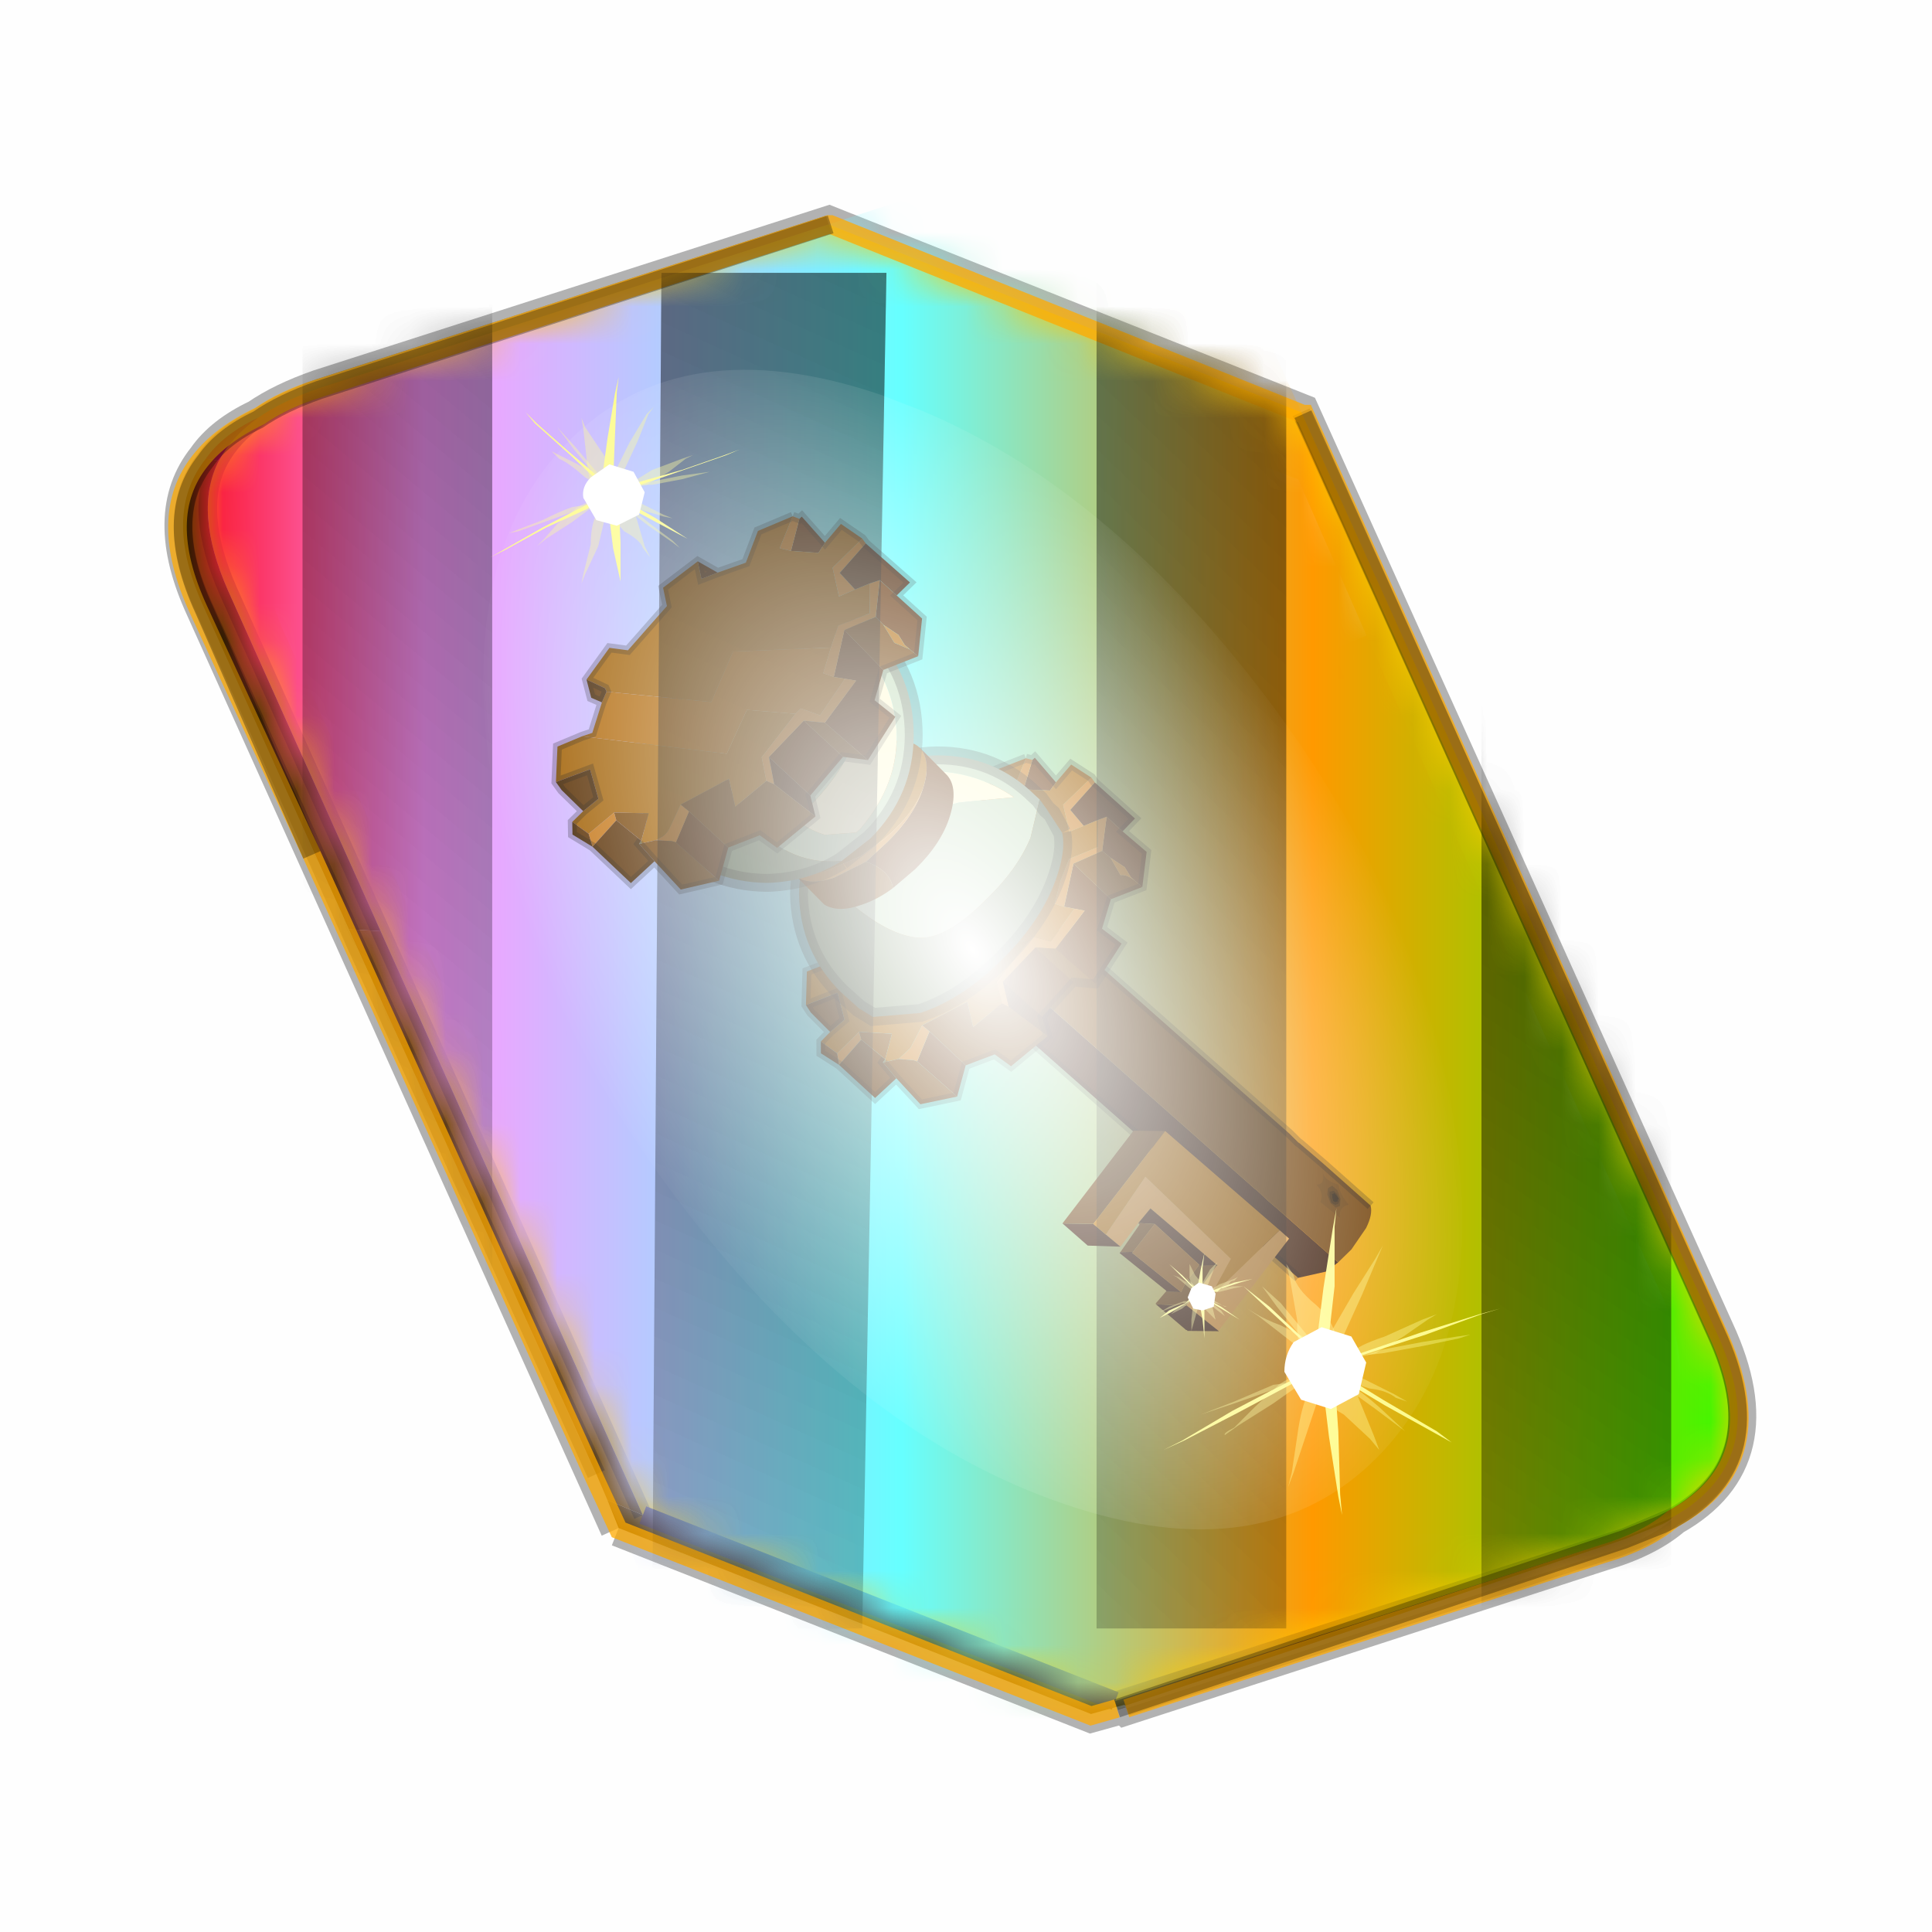 <?xml version='1.0' encoding='UTF-8'?>
<svg xmlns:xlink="http://www.w3.org/1999/xlink" xmlns="http://www.w3.org/2000/svg" version="1.1" width="60px" height="60px" viewBox="0.0 0.0 60.0 60.0"><defs><g id="c1"><path fill="#000000" fill-opacity="0.004" d="M0.0 0.0 L60.0 0.0 60.0 60.0 0.0 60.0 0.0 0.0"/></g><g id="c2"><path fill="#7fdbfe" stroke="none" d="M10.75 4.9 Q10.75 4.6 10.9 4.35 11.25 3.45 11.95 2.75 13.3 1.5 14.35 2.1 15.4 2.7 14.95 4.45 14.7 5.4 14.1 6.15 L13.75 6.5 Q13.1 7.15 12.35 7.35 L11.4 7.2 Q10.95 6.9 10.75 6.4 10.5 5.75 10.75 4.9 M7.5 5.9 Q7.0 5.85 6.6 5.5 6.05 5.0 5.8 4.15 L5.7 3.6 Q5.55 2.65 5.8 1.7 6.25 0.0 7.5 0.0 L7.6 0.0 Q8.85 0.0 9.3 1.7 9.55 2.65 9.4 3.6 L9.3 4.15 8.5 5.5 7.6 5.9 7.5 5.9 M4.35 4.9 Q4.6 5.75 4.35 6.4 L3.7 7.2 2.75 7.35 Q2.0 7.15 1.35 6.5 L1.0 6.15 Q0.4 5.4 0.15 4.45 -0.3 2.7 0.75 2.1 1.8 1.5 3.15 2.75 3.85 3.45 4.2 4.35 L4.35 4.9 M5.5 13.7 Q4.45 13.9 3.65 12.95 2.75 12.0 3.2 10.25 3.7 8.5 5.25 7.6 6.4 6.9 7.55 7.0 8.75 6.9 9.9 7.6 11.45 8.5 11.95 10.25 12.35 12.0 11.5 12.95 10.7 13.9 9.65 13.7 8.55 13.5 7.55 12.6 6.55 13.5 5.5 13.7"/></g><g id="c3"><g><use transform="matrix(1.0,0.0,0.0,1.0,0.0,0.0)" xlink:href="#c2"/></g></g><g id="c4"><path fill="none" stroke="#000000" stroke-width="1.0" stroke-opacity="0.298" d="M11.85 37.0 L0.7 12.25 Q-0.45 9.75 0.75 8.25 1.2 7.6 2.15 7.15 2.8 6.7 3.8 6.35 L17.5 1.95 30.2 7.0 41.35 31.7 Q42.95 35.15 40.2 36.7 39.5 37.3 38.3 37.65 L25.5 41.8 25.45 41.75 24.55 42.0 11.85 37.0"/><path fill="#ffcc00" stroke="none" d="M35.55 22.3 L31.5 13.2 29.75 9.2 16.95 4.25 5.5 7.85 Q1.65 9.1 3.35 12.8 L8.25 23.65 13.1 34.35 25.8 39.4 37.2 35.7 Q41.1 34.5 39.35 30.75 L35.55 22.3 M5.45 20.95 L1.35 11.8 Q0.4 9.65 1.1 8.3 1.45 7.65 2.15 7.15 2.8 6.7 3.8 6.35 L17.5 1.95 30.2 7.0 41.35 31.7 Q42.95 35.15 40.2 36.7 L38.9 37.25 25.2 41.65 12.5 36.65 5.45 20.95"/><path fill="#996600" stroke="none" d="M31.5 13.2 L35.55 22.3 39.35 30.75 Q41.1 34.5 37.2 35.7 L25.8 39.4 13.1 34.35 8.25 23.65 3.35 12.8 Q1.65 9.1 5.5 7.85 L16.95 4.25 29.75 9.2 31.5 13.2 M18.5 7.45 L9.1 10.55 9.55 11.6 Q9.8 12.8 9.15 13.6 8.4 14.45 7.1 14.4 L6.8 14.4 6.95 14.6 15.2 32.75 23.85 36.2 34.0 32.9 33.7 32.1 Q33.45 30.9 34.1 30.1 34.75 29.3 35.95 29.35 L35.8 29.0 27.75 10.95 18.5 7.45"/><path fill="#fcf2cf" stroke="none" d="M27.75 10.95 L35.8 29.0 35.95 29.35 Q34.75 29.3 34.1 30.1 33.45 30.9 33.7 32.1 L34.0 32.9 23.85 36.2 15.2 32.75 6.95 14.6 6.8 14.4 7.1 14.4 Q8.4 14.45 9.15 13.6 9.8 12.8 9.55 11.6 L9.1 10.55 18.5 7.45 27.75 10.95"/><path fill="#630a4c" stroke="none" d="M1.1 8.3 L0.75 8.25 Q1.2 7.6 2.15 7.15 1.45 7.65 1.1 8.3"/><path fill="#5b3c00" stroke="none" d="M1.1 8.3 Q0.4 9.65 1.35 11.8 L5.45 20.95 4.6 20.9 0.7 12.25 Q-0.45 9.75 0.75 8.25 L1.1 8.3 M12.5 36.65 L25.2 41.65 38.9 37.25 40.2 36.7 Q39.5 37.3 38.3 37.65 L25.5 41.8 25.45 41.75 24.55 42.0 11.85 37.0 11.55 36.25 12.5 36.65"/><path fill="#724b00" stroke="none" d="M4.6 20.9 L5.45 20.95 12.5 36.65 11.55 36.25 11.25 35.55 4.6 20.9"/><path fill="none" stroke="#ffaa00" stroke-width="1.0" stroke-opacity="0.749" d="M31.5 13.2 L35.55 22.3 M13.1 34.35 L8.25 23.65"/><path fill="none" stroke="#fcf2cf" stroke-width="1.0" stroke-opacity="0.749" d="M35.55 22.3 L39.35 30.75 Q41.1 34.5 37.2 35.7 L25.8 39.4 13.1 34.35 M8.25 23.65 L3.35 12.8 Q1.65 9.1 5.5 7.85 L16.95 4.25 29.75 9.2 31.5 13.2"/><path fill="none" stroke="#f0b92b" stroke-width="0.5" d="M27.75 10.95 L35.8 29.0 35.95 29.35 Q34.75 29.3 34.1 30.1 33.45 30.9 33.7 32.1 L34.0 32.9 23.85 36.2 15.2 32.75 6.95 14.6 6.8 14.4 7.1 14.4 Q8.4 14.45 9.15 13.6 9.8 12.8 9.55 11.6 L9.1 10.55 18.5 7.45"/><path fill="none" stroke="#000000" stroke-width="0.5" stroke-opacity="0.302" d="M5.45 20.95 L1.35 11.8 Q0.4 9.65 1.1 8.3 M0.75 8.25 Q-0.45 9.75 0.7 12.25 L4.6 20.9 M5.45 20.95 L12.5 36.65 M25.2 41.65 L38.9 37.25 40.2 36.7 Q42.95 35.15 41.35 31.7 L30.2 7.0 M17.5 1.95 L3.8 6.35 Q2.8 6.7 2.15 7.15 1.45 7.65 1.1 8.3 M0.75 8.25 Q1.2 7.6 2.15 7.15 M11.25 35.55 L4.6 20.9 M25.5 41.8 L38.3 37.65 Q39.5 37.3 40.2 36.7"/><path fill="none" stroke="#ffcc00" stroke-width="0.5" stroke-opacity="0.749" d="M18.5 7.45 L27.75 10.95"/><path fill="none" stroke="#432f2f" stroke-width="0.5" d="M12.5 36.65 L25.2 41.65"/></g><radialGradient gradientUnits="userSpaceOnUse" r="819.2" cx="0" cy="0" spreadMethod="pad" gradientTransform="matrix(0.091,0.0,0.0,0.091,0.6,3.4)" id="gradient1"><stop offset="0.0" stop-color="#ffffff"/><stop offset="1.0" stop-color="#ffffff" stop-opacity="0.0"/></radialGradient><g id="c5"><path stroke="none" fill="url(#gradient1)" d="M36.65 -54.65 Q60.05 -42.0 69.75 -17.95 80.55 8.9 68.0 34.1 55.45 59.35 26.8 68.2 -1.8 77.05 -29.7 64.3 -57.6 51.6 -68.45 24.75 -79.3 -2.05 -66.75 -27.25 L-66.7 -27.3 Q-54.1 -52.5 -25.5 -61.4 3.1 -70.2 31.0 -57.5 L36.65 -54.65"/></g><g id="c6"><g><use transform="matrix(1.0,0.0,0.0,1.0,0.0,0.0)" xlink:href="#c5"/></g></g><radialGradient gradientUnits="userSpaceOnUse" r="819.2" cx="0" cy="0" spreadMethod="pad" gradientTransform="matrix(0.209,0.0,0.0,0.177,67.15,107.2)" id="gradient2"><stop offset="0.357" stop-color="#ffffff"/><stop offset="0.671" stop-opacity="0.0"/></radialGradient><g id="c7"><path fill="none" stroke-linejoin="round" stroke-linecap="round" stroke="url(#gradient2)" stroke-width="0.5" d="M136.55 165.8 L68.6 106.0 68.4 106.0 118.25 201.5 M68.3 105.8 L68.35 105.8 68.3 105.8 68.3 105.85 68.4 106.0 68.3 106.0 86.55 211.5 M68.3 105.8 L68.3 105.85 68.3 106.0 68.15 105.95 18.25 151.55 M68.3 105.85 L68.25 105.85 68.3 106.0 50.0 193.2 M68.25 105.85 L68.15 105.95 0.05 97.7 M68.3 105.85 L68.25 105.8 68.25 105.85 M68.25 105.8 L68.2 105.7 0.0 45.7 M68.3 105.8 L68.25 105.75 68.25 105.8 M68.25 105.75 L68.2 105.7 18.25 10.05 M68.6 106.0 L68.35 105.8 118.25 60.15 M86.6 18.35 L68.3 105.8 M136.6 114.25 L68.6 106.0 M68.25 105.75 L49.95 0.05"/></g><g id="c8"><g><use transform="matrix(1.0,0.0,0.0,1.0,0.0,0.0)" xlink:href="#c7"/></g></g><g id="c9"><g><use transform="matrix(0.239,-0.087,0.1,0.234,34.25,31.15)" xlink:href="#c3"/></g><g><use transform="matrix(0.239,-0.087,0.1,0.234,4.25,10.3)" xlink:href="#c3"/></g><g><use transform="matrix(1.0,0.0,0.0,1.0,0.0,0.0)" xlink:href="#c4"/></g><g><use transform="matrix(0.239,-0.087,0.1,0.234,34.25,31.15)" xlink:href="#c3"/></g><g><use transform="matrix(0.239,-0.087,0.1,0.234,4.25,10.3)" xlink:href="#c3"/></g><g><use transform="matrix(0.141,-0.038,0.111,0.226,20.25,20.65)" filter="url(#filter9)" xlink:href="#c6"/></g><g><use transform="matrix(-0.155,0.051,0.084,0.147,22.6,3.15)" filter="url(#filter10)" xlink:href="#c8"/></g></g><filter id="filter9"><feColorMatrix in="SourceGraphic" type="matrix" values="0.0 0.0 0.0 0.0 0.797 0.0 0.0 0.0 0.0 0.598 0.0 0.0 0.0 0.0 0.199 0.0 0.0 0.0 1.0 0.0" result="cxform"/><feComposite operator="in" in2="SourceGraphic" result="color-xform"/></filter><filter id="filter10"><feColorMatrix in="SourceGraphic" type="matrix" values="0.0 0.0 0.0 0.0 0.996 0.0 0.0 0.0 0.0 0.996 0.0 0.0 0.0 0.0 0.996 0.0 0.0 0.0 1.0 0.0" result="cxform"/><feComposite operator="in" in2="SourceGraphic" result="color-xform"/></filter><g id="c10"><path fill="#ffffff" stroke="none" d="M46.35 90.05 L45.05 90.6 31.05 95.1 18.7 90.15 7.5 65.15 Q6.55 63.0 7.25 61.65 7.6 61.0 8.3 60.5 8.95 60.05 9.95 59.7 L23.65 55.3 36.35 60.35 47.5 85.05 Q49.1 88.5 46.35 90.05"/></g><linearGradient gradientUnits="userSpaceOnUse" x1="-819.2" x2="819.2" spreadMethod="pad" gradientTransform="matrix(0.026,0.0,0.0,0.027,20.9,21.95)" id="gradient3"><stop offset="0.0" stop-color="#f90013"/><stop offset="0.161" stop-color="#ff99ff"/><stop offset="0.463" stop-color="#66ffff"/><stop offset="0.722" stop-color="#ff9900"/><stop offset="1.0" stop-color="#33ff00"/></linearGradient><g id="c11"><path stroke="none" fill="url(#gradient3)" d="M0.6 8.2 Q1.05 7.55 2.0 7.1 2.65 6.65 3.65 6.3 L22.15 0.35 Q26.4 -1.05 28.3 3.05 L41.2 31.65 Q42.8 35.1 40.05 36.65 39.35 37.25 38.15 37.6 L19.65 43.6 Q17.0 44.4 15.35 43.25 14.2 42.5 13.5 40.85 L0.55 12.2 Q-0.6 9.7 0.6 8.2"/></g><g id="c12"><g><use transform="matrix(1.0,0.0,0.0,1.0,0.0,0.0)" xlink:href="#c11"/></g></g><g id="c13"><path fill="#dea558" fill-opacity="0.0" d="M52.0 0.0 L52.0 52.0 0.0 52.0 0.0 0.0 52.0 0.0"/></g><g id="c14"><g><use transform="matrix(1.0,0.0,0.0,1.0,0.0,0.0)" xlink:href="#c13"/></g></g><g id="c15"><path fill="#341300" stroke="none" d="M29.15 29.85 L28.4 30.25 26.8 30.35 37.95 43.9 38.05 44.0 38.6 44.65 39.1 45.35 41.2 47.9 42.8 47.8 43.55 47.4 40.75 44.0 40.2 43.35 39.7 42.7 39.6 42.6 29.15 29.85"/><path fill="#6c3a00" stroke="none" d="M45.85 44.55 L43.6 41.8 43.05 41.15 42.5 40.5 42.4 40.4 42.0 39.85 31.45 27.0 Q31.5 27.5 30.95 28.2 L29.95 29.25 29.15 29.85 39.6 42.6 39.7 42.7 40.2 43.35 40.75 44.0 43.55 47.4 44.4 46.8 45.4 45.75 Q45.9 45.05 45.85 44.55"/><path fill="none" stroke="#000000" stroke-width="0.5" stroke-opacity="0.251" d="M45.85 44.55 L43.6 41.8 43.05 41.15 42.5 40.5 42.4 40.4 42.0 39.85 31.45 27.0 Q31.5 27.5 30.95 28.2 L29.95 29.25 29.15 29.85 28.4 30.25 26.8 30.35 37.95 43.9 M38.05 44.0 L38.6 44.65 M39.1 45.35 L41.2 47.9"/><path fill="#000000" fill-opacity="0.502" d="M36.3 40.15 L36.25 40.3 36.05 40.35 35.75 40.3 35.6 40.15 35.6 40.0 35.8 39.9 36.15 40.0 36.3 40.15 M36.15 40.2 L36.15 40.15 36.1 40.1 35.85 40.05 35.7 40.1 35.7 40.15 35.7 40.2 35.85 40.3 36.0 40.3 36.15 40.3 36.15 40.2"/><path fill="#000000" fill-opacity="0.302" d="M36.3 40.15 L36.15 40.0 35.8 39.9 35.6 40.0 35.6 40.15 35.75 40.3 36.05 40.35 36.25 40.3 36.3 40.15 M36.4 40.15 L36.4 40.35 36.05 40.4 35.6 40.35 35.4 40.1 35.4 39.95 35.75 39.85 36.15 39.95 36.4 40.15"/><path fill="#000000" fill-opacity="0.102" d="M36.4 40.15 L36.15 39.95 35.75 39.85 35.4 39.95 35.4 40.1 35.6 40.35 36.05 40.4 36.4 40.35 36.4 40.15 M36.4 40.75 L35.35 40.45 34.7 39.85 Q35.3 39.8 35.15 39.45 L36.0 39.55 36.95 40.25 Q36.4 40.3 36.4 40.75"/><path fill="#000000" fill-opacity="0.702" d="M36.15 40.2 L36.15 40.3 36.0 40.3 35.85 40.3 35.7 40.2 35.7 40.15 35.7 40.1 35.85 40.05 36.1 40.1 36.15 40.15 36.15 40.2"/><path fill="#6c3a00" stroke="none" d="M29.4 30.3 Q28.4 30.9 27.6 30.85 26.8 30.85 26.7 30.15 26.6 29.5 27.25 28.55 L28.9 27.05 Q29.95 26.45 30.75 26.5 31.5 26.55 31.6 27.25 31.7 27.9 31.1 28.8 L29.4 30.3"/><path fill="none" stroke="#000000" stroke-width="0.5" stroke-opacity="0.102" d="M29.4 30.3 Q28.4 30.9 27.6 30.85 26.8 30.85 26.7 30.15 26.6 29.5 27.25 28.55 L28.9 27.05 Q29.95 26.45 30.75 26.5 31.5 26.55 31.6 27.25 31.7 27.9 31.1 28.8 L29.4 30.3"/><path fill="#000000" fill-opacity="0.702" d="M43.8 43.95 L43.9 44.05 43.95 44.05 44.05 44.05 44.15 43.85 44.05 43.65 43.95 43.5 43.9 43.55 43.8 43.55 43.8 43.75 43.8 43.95"/><path fill="#000000" fill-opacity="0.502" d="M43.8 43.95 L43.8 43.75 43.8 43.55 43.9 43.55 43.95 43.5 44.05 43.65 44.15 43.85 44.05 44.05 43.95 44.05 43.9 44.05 43.8 43.95 M43.7 44.05 L43.9 44.2 44.1 44.15 44.2 43.95 44.1 43.6 43.95 43.4 43.7 43.4 43.65 43.7 43.7 44.05"/><path fill="#000000" fill-opacity="0.302" d="M43.7 44.05 L43.65 43.7 43.7 43.4 43.95 43.4 44.1 43.6 44.2 43.95 44.1 44.15 43.9 44.2 43.7 44.05 M43.9 44.35 L44.15 44.3 44.25 43.9 44.15 43.4 43.9 43.1 43.65 43.2 43.55 43.55 43.65 44.05 43.9 44.35"/><path fill="#000000" fill-opacity="0.102" d="M43.9 44.35 L43.65 44.05 43.55 43.55 43.65 43.2 43.9 43.1 44.15 43.4 44.25 43.9 44.15 44.3 43.9 44.35 M44.65 44.3 Q44.25 43.65 44.25 43.1 43.6 42.8 43.5 42.35 43.5 43.0 43.05 42.9 43.4 43.5 43.1 43.9 L44.05 44.95 Q44.05 44.35 44.65 44.3"/><path fill="#e69b37" stroke="none" d="M40.6 45.1 L41.05 45.65 36.35 50.1 36.35 50.15 34.8 48.45 34.8 48.4 35.45 47.8 35.5 47.8 36.8 46.5 36.85 46.5 33.65 42.75 32.85 43.45 31.65 44.6 30.95 43.8 33.65 40.95 37.65 46.25 36.1 48.25 40.6 45.1"/><path fill="#341300" stroke="none" d="M30.95 43.8 L31.65 44.6 29.85 44.25 28.65 42.8 30.35 43.1 30.95 43.8 M32.85 43.45 L33.65 42.75 36.85 46.5 36.8 46.5 35.8 46.35 35.85 46.3 33.75 43.65 32.85 43.45 M34.8 48.45 L36.35 50.15 34.6 49.85 34.6 49.8 34.55 49.8 33.1 48.1 34.8 48.45 M33.75 47.5 L33.8 47.45 31.55 44.95 31.6 44.9 32.3 45.0 32.25 45.05 34.6 47.65 33.75 47.5"/><path fill="#633706" stroke="none" d="M36.8 46.5 L35.5 47.8 35.45 47.8 34.8 48.4 34.8 48.45 33.1 48.1 33.1 48.05 33.75 47.5 34.6 47.65 34.95 47.15 35.8 46.35 36.8 46.5 M31.6 44.9 L32.9 43.55 32.85 43.45 33.75 43.65 32.3 45.0 31.6 44.9 M30.35 43.1 L28.65 42.8 33.4 38.3 35.15 38.6 30.35 43.1"/><path fill="#8a4e09" stroke="none" d="M33.75 43.65 L35.85 46.3 35.8 46.35 34.95 47.15 34.6 47.65 32.25 45.05 32.3 45.0 33.75 43.65"/><path fill="#c27300" stroke="none" d="M40.6 45.1 L36.1 48.25 37.65 46.25 33.65 40.95 30.95 43.8 30.35 43.1 35.15 38.6 40.6 45.1"/><path fill="#5e2c00" stroke="none" d="M31.1 16.9 L31.25 16.8 32.2 18.35 31.8 18.75 30.35 18.45 31.1 16.9 M35.45 21.65 L36.6 23.0 36.05 24.9 35.7 24.5 35.5 24.25 35.25 23.65 34.55 23.0 34.15 22.55 34.7 20.7 35.45 21.65 M34.2 25.3 L33.45 26.85 34.4 27.85 32.6 29.85 30.7 27.55 32.65 25.7 32.1 25.5 31.55 25.3 32.45 23.0 34.2 25.3 M31.4 29.55 L29.35 31.2 27.5 28.9 29.6 27.3 31.4 29.55 M24.7 33.2 L23.95 34.85 22.05 32.55 23.0 31.0 24.7 33.2 M25.5 18.25 L26.45 19.0 25.55 19.15 25.5 18.25"/><path fill="#c47413" stroke="none" d="M30.75 16.75 L31.1 16.9 30.35 18.45 29.85 18.25 30.75 16.75 M34.2 18.4 L34.35 18.7 32.75 20.0 33.35 21.0 32.5 21.2 32.4 19.65 34.2 18.4 M34.2 20.8 L34.7 20.7 34.15 22.55 32.45 23.0 31.55 25.3 31.05 25.05 31.6 23.8 32.25 22.7 33.95 22.3 34.2 20.8 M27.5 28.9 L27.6 30.35 27.25 30.1 27.15 28.85 29.25 26.9 29.6 26.7 30.5 27.1 32.1 25.5 32.65 25.7 30.7 27.55 29.6 27.3 27.5 28.9 M22.65 30.6 L23.0 31.0 22.05 32.55 21.85 32.45 21.05 32.25 21.8 31.75 22.65 30.6 M17.7 31.4 L19.1 30.4 19.15 30.85 17.7 32.05 17.7 31.4"/><path fill="#a05e00" stroke="none" d="M32.2 18.35 L33.2 17.5 34.2 18.4 32.4 19.65 32.5 21.2 33.35 21.0 34.2 20.8 33.95 22.3 32.25 22.7 31.6 23.8 26.55 23.15 25.05 25.55 19.7 24.2 19.65 24.05 18.8 23.45 20.25 21.95 21.15 22.2 23.55 20.3 23.5 19.3 25.5 18.25 25.55 19.15 26.45 19.0 28.0 18.65 28.9 17.15 30.75 16.75 29.85 18.25 30.35 18.45 31.8 18.75 32.2 18.35 M16.9 30.6 L17.5 30.15 18.4 29.6 18.25 28.05 16.4 28.45 16.75 26.6 18.15 26.3 25.4 28.4 26.8 26.3 29.25 26.9 27.15 28.85 27.25 30.1 25.45 31.15 25.35 29.7 22.65 30.6 21.8 31.75 21.05 32.25 20.3 32.3 20.3 32.15 20.9 30.8 19.1 30.4 17.7 31.4 16.9 30.6"/><path fill="#472000" stroke="none" d="M34.35 18.7 L36.25 21.05 35.45 21.65 34.7 20.7 34.2 20.8 33.35 21.0 32.75 20.0 34.35 18.7 M29.35 31.2 L29.5 32.3 27.6 30.35 27.5 28.9 29.35 31.2"/><path fill="#6c3a00" stroke="none" d="M36.05 24.9 L34.2 25.3 32.45 23.0 34.15 22.55 34.55 23.0 34.95 24.05 Q35.3 24.05 35.7 24.5 L36.05 24.9 M32.6 29.85 L31.4 29.55 29.6 27.3 30.7 27.55 32.6 29.85 M29.5 32.3 L27.2 33.65 26.4 32.85 24.7 33.2 23.0 31.0 22.65 30.6 25.35 29.7 25.45 31.15 27.25 30.1 27.6 30.35 29.5 32.3 M23.95 34.85 L21.85 34.95 20.75 33.3 20.15 32.3 20.3 32.3 21.05 32.25 21.85 32.45 22.05 32.55 23.95 34.85"/><path fill="#ae6300" stroke="none" d="M18.15 26.3 L18.65 26.15 19.4 24.7 19.7 24.2 25.05 25.55 26.55 23.15 31.6 23.8 31.05 25.05 31.55 25.3 32.1 25.5 30.5 27.1 29.6 26.7 29.25 26.9 26.8 26.3 25.4 28.4 18.15 26.3 M34.55 23.0 L35.25 23.65 35.5 24.25 35.7 24.5 Q35.3 24.05 34.95 24.05 L34.55 23.0"/><path fill="#572d00" stroke="none" d="M20.75 33.3 L19.4 34.2 17.7 32.05 16.8 31.25 16.9 30.6 17.7 31.4 17.7 32.05 19.15 30.85 20.3 32.15 20.15 32.3 20.75 33.3 M17.5 30.15 L16.6 28.9 16.4 28.45 18.25 28.05 18.4 29.6 17.5 30.15 M19.4 24.7 L18.85 24.35 18.8 23.45 19.65 24.05 19.7 24.2 19.4 24.7"/><path fill="#807738" stroke="none" d="M20.3 32.15 L20.3 32.3 20.15 32.3 20.3 32.15"/><path fill="#733f00" stroke="none" d="M19.1 30.4 L20.9 30.8 20.3 32.15 19.15 30.85 19.1 30.4"/><path fill="none" stroke="#000000" stroke-width="0.5" stroke-opacity="0.251" d="M30.75 16.75 L31.1 16.9 31.25 16.8 32.2 18.35 33.2 17.5 34.2 18.4 34.35 18.7 36.25 21.05 35.45 21.65 36.6 23.0 36.05 24.9 34.2 25.3 33.45 26.85 34.4 27.85 32.6 29.85 31.4 29.55 29.35 31.2 29.5 32.3 27.2 33.65 26.4 32.85 24.7 33.2 23.95 34.85 21.85 34.95 20.75 33.3 19.4 34.2 17.7 32.05 16.8 31.25 16.9 30.6 17.5 30.15 16.6 28.9 16.4 28.45 16.75 26.6 18.15 26.3 18.65 26.15 19.4 24.7 18.85 24.35 18.8 23.45 20.25 21.95 21.15 22.2 23.55 20.3 23.5 19.3 25.5 18.25 26.45 19.0 28.0 18.65 28.9 17.15 30.75 16.75 M26.45 19.0 L25.55 19.15 25.5 18.25 M18.8 23.45 L19.65 24.05 19.7 24.2 19.4 24.7 M16.4 28.45 L18.25 28.05 18.4 29.6 17.5 30.15 M20.3 32.15 L20.15 32.3 20.75 33.3"/><path fill="#bcd9b4" stroke="none" d="M20.55 17.9 L20.3 18.1 Q19.85 18.65 20.0 19.7 20.05 20.6 20.5 21.3 L21.5 20.6 Q23.9 18.85 26.65 18.6 L29.75 18.8 Q28.1 17.25 26.0 16.75 23.25 16.15 20.55 17.9 M18.7 18.55 L20.1 17.2 Q22.7 15.35 25.85 15.8 29.05 16.3 30.95 18.9 L31.15 19.15 30.3 21.2 Q29.3 22.8 27.45 24.1 24.9 26.0 23.35 25.75 21.75 25.45 19.9 23.35 18.05 21.2 18.7 18.55"/><path fill="#809673" stroke="none" d="M32.1 21.2 Q32.15 22.15 31.45 23.5 30.3 25.75 27.75 27.6 25.15 29.5 22.65 29.9 L20.0 29.7 19.3 29.1 18.45 28.05 Q16.55 25.45 17.0 22.25 17.4 20.1 18.7 18.55 18.05 21.2 19.9 23.35 21.75 25.45 23.35 25.75 24.9 26.0 27.45 24.1 29.3 22.8 30.3 21.2 L31.15 19.15 31.45 19.75 32.1 21.2"/><path fill="#fffbcd" stroke="none" d="M20.55 17.9 Q23.25 16.15 26.0 16.75 28.1 17.25 29.75 18.8 L26.65 18.6 Q23.9 18.85 21.5 20.6 L20.5 21.3 Q20.05 20.6 20.0 19.7 19.85 18.65 20.3 18.1 L20.55 17.9"/><path fill="none" stroke="#000000" stroke-width="1.0" stroke-opacity="0.302" d="M32.1 21.2 Q32.15 22.15 31.45 23.5 30.3 25.75 27.75 27.6 25.15 29.5 22.65 29.9 L20.0 29.7 19.3 29.1 18.45 28.05 Q16.55 25.45 17.0 22.25 17.4 20.1 18.7 18.55 L20.1 17.2 Q22.7 15.35 25.85 15.8 29.05 16.3 30.95 18.9 L31.15 19.15 31.45 19.75 31.7 20.05 32.1 21.2"/><path fill="#a05e00" stroke="none" d="M22.7 14.7 Q24.35 14.45 24.95 15.2 L25.0 15.25 Q25.5 16.1 24.8 17.5 24.0 18.9 22.2 19.95 L20.75 20.7 18.75 21.2 Q17.4 21.35 16.7 20.8 16.35 20.0 17.0 18.85 17.8 17.4 19.45 16.15 21.15 14.95 22.7 14.7"/><path fill="#5e2c00" stroke="none" d="M24.8 17.5 Q25.5 16.1 25.0 15.25 L26.25 17.0 Q26.75 17.8 26.05 19.25 25.35 20.7 23.65 21.9 L22.25 22.75 Q22.25 21.75 21.0 21.05 L22.35 20.15 Q24.05 18.95 24.8 17.5"/><path fill="#c27300" stroke="none" d="M24.95 15.2 Q24.35 14.45 22.7 14.7 24.25 14.4 24.9 15.15 L24.95 15.2"/><path fill="#c47413" stroke="none" d="M16.7 20.8 Q17.4 21.35 18.75 21.2 L20.75 20.7 22.2 19.95 Q24.0 18.9 24.8 17.5 24.05 18.95 22.35 20.15 L21.0 21.05 19.1 21.65 Q17.7 21.9 17.05 21.3 L16.9 21.1 16.75 20.9 16.7 20.8"/><path fill="#6c3a00" stroke="none" d="M22.25 22.75 Q21.3 23.25 20.35 23.4 19.0 23.65 18.3 23.05 L17.05 21.3 Q17.7 21.9 19.1 21.65 L21.0 21.05 Q22.25 21.75 22.25 22.75"/><path fill="#bcd9b4" stroke="none" d="M19.65 20.8 L21.45 19.8 Q24.2 17.8 24.75 14.5 25.3 11.1 23.3 8.35 L23.1 8.05 20.8 8.3 Q18.8 8.8 16.9 10.2 14.2 12.15 13.9 13.8 13.65 15.5 15.2 18.05 16.75 20.6 19.65 20.8 M20.95 19.2 L20.7 19.35 18.95 19.2 Q18.05 18.75 17.5 18.1 L18.55 17.35 Q21.05 15.5 22.25 12.75 23.25 10.35 23.0 9.6 24.05 11.8 23.85 14.0 23.55 17.0 20.95 19.2"/><path fill="#fffbcd" stroke="none" d="M20.95 19.2 Q23.55 17.0 23.85 14.0 24.05 11.8 23.0 9.6 23.25 10.35 22.25 12.75 21.05 15.5 18.55 17.35 L17.5 18.1 Q18.05 18.75 18.95 19.2 L20.7 19.35 20.95 19.2"/><path fill="#809673" stroke="none" d="M23.1 8.05 L22.55 7.55 21.35 6.45 18.8 6.35 Q16.2 6.8 13.5 8.8 10.75 10.75 9.5 13.15 8.65 14.75 8.9 15.9 L9.25 16.8 10.05 18.05 Q12.05 20.8 15.35 21.35 17.65 21.65 19.65 20.8 16.75 20.6 15.2 18.05 13.65 15.5 13.9 13.8 14.2 12.15 16.9 10.2 18.8 8.8 20.8 8.3 L23.1 8.05"/><path fill="none" stroke="#000000" stroke-width="1.0" stroke-opacity="0.302" d="M19.65 20.8 L21.45 19.8 Q24.2 17.8 24.75 14.5 25.3 11.1 23.3 8.35 L23.1 8.05 22.55 7.55 22.4 7.25 21.35 6.45 18.8 6.35 Q16.2 6.8 13.5 8.8 10.75 10.75 9.5 13.15 8.65 14.75 8.9 15.9 L9.25 16.8 10.05 18.05 Q12.05 20.8 15.35 21.35 17.65 21.65 19.65 20.8"/><path fill="#5e2c00" stroke="none" d="M20.35 1.5 L20.5 1.4 21.55 3.05 21.1 3.55 19.6 3.2 20.35 1.5 M25.05 6.6 L26.25 8.1 25.7 10.15 25.3 9.7 25.05 9.4 24.8 8.8 24.05 8.1 23.7 7.6 24.25 5.6 25.05 6.6 M23.65 10.6 L22.9 12.2 23.9 13.3 22.0 15.45 19.95 13.0 22.05 10.95 21.45 10.75 20.85 10.55 21.85 8.05 23.65 10.6 M20.65 15.05 L18.5 16.9 16.55 14.4 18.8 12.7 20.65 15.05 M13.5 19.05 L12.7 20.8 10.65 18.3 11.65 16.7 13.5 19.05 M14.35 2.95 L15.35 3.75 14.4 3.95 14.35 2.95"/><path fill="#c47413" stroke="none" d="M20.0 1.3 L20.35 1.5 19.6 3.2 19.0 2.95 20.0 1.3 M23.65 3.15 L23.8 3.45 22.1 4.85 22.8 5.9 21.85 6.15 21.75 4.5 23.65 3.15 M23.65 5.7 L24.25 5.6 23.7 7.6 21.85 8.05 20.85 10.55 20.3 10.25 20.95 8.9 21.55 7.75 23.4 7.35 23.65 5.7 M16.55 14.4 L16.6 15.95 16.2 15.7 16.15 14.35 18.4 12.25 18.75 12.0 19.75 12.55 21.45 10.75 22.05 10.95 19.95 13.0 18.8 12.7 16.55 14.4 M11.25 16.25 L11.65 16.7 10.65 18.3 10.45 18.2 9.55 18.0 Q10.05 17.9 10.4 17.5 L11.25 16.25 M5.9 17.05 L7.5 16.1 7.55 16.55 6.0 17.8 5.9 17.05"/><path fill="#a05e00" stroke="none" d="M21.55 3.05 L22.6 2.15 23.65 3.15 21.75 4.5 21.85 6.15 22.8 5.9 23.65 5.7 23.4 7.35 21.55 7.75 20.95 8.9 15.5 8.25 13.85 10.85 8.15 9.35 8.1 9.15 7.15 8.5 8.7 6.95 9.7 7.25 12.25 5.15 12.2 4.1 14.35 2.95 14.4 3.95 15.35 3.75 17.0 3.45 17.95 1.8 20.0 1.3 19.0 2.95 19.6 3.2 21.1 3.55 21.55 3.05 M5.1 16.25 L5.8 15.75 6.75 15.2 6.55 13.5 4.55 13.9 4.95 11.95 6.4 11.6 14.25 13.85 15.75 11.6 18.4 12.25 16.15 14.35 16.2 15.7 14.25 16.85 14.15 15.25 11.25 16.25 10.4 17.5 Q10.05 17.9 9.55 18.0 L8.75 18.05 8.75 17.9 9.4 16.45 7.5 16.1 5.9 17.05 5.1 16.25"/><path fill="#472000" stroke="none" d="M23.8 3.45 L25.9 6.0 25.05 6.6 24.25 5.6 23.65 5.7 22.8 5.9 22.1 4.85 23.8 3.45 M18.5 16.9 L18.6 18.1 16.6 15.95 16.55 14.4 18.5 16.9"/><path fill="#ae6300" stroke="none" d="M6.4 11.6 L7.0 11.5 7.8 9.9 8.15 9.35 13.85 10.85 15.5 8.25 20.95 8.9 20.3 10.25 20.85 10.55 21.45 10.75 19.75 12.55 18.75 12.0 18.4 12.25 15.75 11.6 14.25 13.85 6.4 11.6 M25.3 9.7 L24.5 9.2 24.05 8.1 24.8 8.8 25.05 9.4 25.3 9.7"/><path fill="#6c3a00" stroke="none" d="M25.7 10.15 L23.65 10.6 21.85 8.05 23.7 7.6 24.05 8.1 24.5 9.2 25.3 9.7 25.7 10.15 M22.0 15.45 L20.65 15.05 18.8 12.7 19.95 13.0 22.0 15.45 M18.6 18.1 L16.2 19.5 15.35 18.65 13.5 19.05 11.65 16.7 11.25 16.25 14.15 15.25 14.25 16.85 16.2 15.7 16.6 15.95 18.6 18.1 M12.7 20.8 L10.5 20.95 9.3 19.15 8.6 18.05 8.75 18.05 9.55 18.0 10.45 18.2 10.65 18.3 12.7 20.8"/><path fill="#572d00" stroke="none" d="M9.3 19.15 L7.8 20.15 6.0 17.8 5.0 16.95 5.1 16.25 5.9 17.05 6.0 17.8 7.55 16.55 8.75 17.9 8.6 18.05 9.3 19.15 M5.8 15.75 L4.8 14.4 4.55 13.9 6.55 13.5 6.75 15.2 5.8 15.75 M7.8 9.9 L7.25 9.55 7.15 8.5 8.1 9.15 8.15 9.35 7.8 9.9"/><path fill="#807738" stroke="none" d="M8.75 17.9 L8.75 18.05 8.6 18.05 8.75 17.9"/><path fill="#733f00" stroke="none" d="M7.5 16.1 L9.4 16.45 8.75 17.9 7.55 16.55 7.5 16.1"/><path fill="none" stroke="#000000" stroke-width="0.5" stroke-opacity="0.251" d="M20.0 1.3 L20.35 1.5 20.5 1.4 21.55 3.05 22.6 2.15 23.65 3.15 23.8 3.45 25.9 6.0 25.05 6.6 26.25 8.1 25.7 10.15 23.65 10.6 22.9 12.2 23.9 13.3 22.0 15.45 20.65 15.05 18.5 16.9 18.6 18.1 16.2 19.5 15.35 18.65 13.5 19.05 12.7 20.8 10.5 20.95 9.3 19.15 7.8 20.15 6.0 17.8 5.0 16.95 5.1 16.25 5.8 15.75 4.8 14.4 4.55 13.9 4.95 11.95 6.4 11.6 7.0 11.5 7.8 9.9 7.25 9.55 7.15 8.5 8.7 6.95 9.7 7.25 12.25 5.15 12.2 4.1 14.35 2.95 15.35 3.75 17.0 3.45 17.95 1.8 20.0 1.3 M15.35 3.75 L14.4 3.95 14.35 2.95 M7.15 8.5 L8.1 9.15 8.15 9.35 7.8 9.9 M4.55 13.9 L6.55 13.5 6.75 15.2 5.8 15.75 M8.75 17.9 L8.6 18.05 9.3 19.15"/></g><g id="c16"><g><use transform="matrix(1.0,0.0,0.0,1.0,0.0,0.0)" xlink:href="#c14"/></g><g><use transform="matrix(1.0,0.0,0.0,1.0,0.0,0.0)" xlink:href="#c15"/></g></g><g id="c17"><path fill="#999999" stroke="none" d="M46.5 90.1 Q45.8 90.7 44.6 91.05 L31.8 95.2 31.75 95.15 31.55 95.2 45.2 90.65 46.2 90.25 46.5 90.1"/><path fill="none" stroke="#ffaa00" stroke-width="0.5" stroke-opacity="0.749" d="M31.55 95.2 L30.85 95.4 18.15 90.4 17.5 89.0 10.9 74.45 9.9 72.25 6.85 65.65 Q5.7 63.15 6.9 61.65 7.45 60.95 8.5 60.45 9.15 60.0 10.1 59.7 L23.8 55.3 23.85 55.3 36.55 60.4 36.6 60.4 47.7 85.1 Q49.3 88.6 46.5 90.1 45.8 90.7 44.6 91.05 L31.8 95.2"/><path fill="none" stroke="#000000" stroke-width="0.5" stroke-opacity="0.302" d="M31.55 95.2 L45.2 90.65 46.2 90.25 46.5 90.1 Q49.25 88.55 47.65 85.1 L36.55 60.4 M9.9 72.25 L7.0 65.65 Q5.85 63.15 7.05 61.65 7.5 61.0 8.45 60.55 9.1 60.1 10.1 59.75 L23.85 55.3"/></g><linearGradient gradientUnits="userSpaceOnUse" x1="-819.2" x2="819.2" spreadMethod="pad" gradientTransform="matrix(-0.007,0.031,-0.027,-0.018,34.25,44.6)" id="gradient4"><stop offset="0.0" stop-opacity="0.337"/><stop offset="1.0" stop-opacity="0.0"/></linearGradient><linearGradient gradientUnits="userSpaceOnUse" x1="-819.2" x2="819.2" spreadMethod="pad" gradientTransform="matrix(-0.013,0.036,-0.025,-0.024,24.2,32.05)" id="gradient5"><stop offset="0.0" stop-opacity="0.337"/><stop offset="1.0" stop-opacity="0.0"/></linearGradient><linearGradient gradientUnits="userSpaceOnUse" x1="-819.2" x2="819.2" spreadMethod="pad" gradientTransform="matrix(-0.01,0.031,-0.018,-0.015,4.1,17.85)" id="gradient6"><stop offset="0.0" stop-opacity="0.337"/><stop offset="1.0" stop-opacity="0.0"/></linearGradient><linearGradient gradientUnits="userSpaceOnUse" x1="-819.2" x2="819.2" spreadMethod="pad" gradientTransform="matrix(0.0,0.041,-0.033,-0.015,15.9,32.85)" id="gradient7"><stop offset="0.0" stop-opacity="0.337"/><stop offset="1.0" stop-opacity="0.0"/></linearGradient><g id="c18"><path stroke="none" fill="url(#gradient4)" d="M31.7 5.7 L36.8 5.55 36.8 42.05 31.7 42.05 31.7 5.7"/><path stroke="none" fill="url(#gradient5)" d="M21.35 42.05 L21.35 5.6 26.45 5.6 26.45 42.05 21.35 42.05"/><path stroke="none" fill="url(#gradient6)" d="M0.0 6.65 L5.1 6.45 5.1 42.05 0.0 42.05 0.0 6.65"/><path stroke="none" fill="url(#gradient7)" d="M9.4 42.05 L9.65 5.6 15.7 5.6 15.05 42.05 9.4 42.05"/></g><g id="c19"><g><use transform="matrix(1.0,0.0,0.0,1.0,0.0,0.0)" xlink:href="#c18"/></g></g><g id="c20"><path fill="#fefd8d" fill-opacity="0.973" d="M33.85 83.75 L33.85 83.8 33.85 83.95 33.85 84.0 33.85 84.1 33.9 84.1 33.9 84.15 34.35 84.4 34.85 84.75 34.35 84.45 34.1 84.3 34.05 84.25 33.95 84.2 33.9 84.2 33.9 84.7 33.9 85.25 33.85 84.75 33.75 84.2 33.7 84.1 33.5 84.25 33.0 84.55 32.7 84.7 32.95 84.5 33.4 84.3 33.45 84.25 33.5 84.2 33.7 84.1 33.65 84.05 33.7 84.05 33.7 84.0 33.3 83.6 32.95 83.25 33.3 83.55 33.55 83.8 33.7 83.95 33.8 83.4 33.9 82.95 33.85 83.35 33.85 83.75 M34.25 84.0 L34.15 84.0 33.9 84.05 34.15 83.95 34.7 83.75 35.2 83.65 34.85 83.75 34.95 83.85 34.85 83.75 34.7 83.8 34.4 83.9 34.35 83.9 34.25 84.0 M34.95 83.85 L35.65 84.4 36.45 85.15 36.5 85.2 36.75 85.45 36.9 85.55 36.9 85.5 37.1 83.9 37.35 82.3 37.45 81.75 37.4 82.25 37.4 83.85 37.2 85.6 37.35 86.0 37.4 86.1 38.7 86.9 40.15 87.75 40.55 88.05 40.1 87.8 38.75 87.05 37.75 86.45 37.4 86.25 37.35 86.2 37.4 86.3 37.5 87.75 37.55 89.45 37.6 90.0 37.5 89.5 37.25 87.9 37.05 86.25 37.0 86.3 36.9 85.9 36.7 85.75 36.9 85.85 36.9 85.65 35.7 84.55 34.95 83.85 M35.7 86.65 L36.1 86.45 36.2 86.4 36.85 86.1 36.3 86.45 34.8 87.25 33.35 88.0 32.8 88.25 33.3 88.0 34.65 87.2 35.7 86.65 M41.85 84.45 L41.35 84.6 39.85 85.15 38.15 85.7 37.5 85.9 Q37.45 85.85 38.1 85.65 L39.7 85.1 41.3 84.6 41.85 84.45"/><path fill="#fffd8f" fill-opacity="0.4" d="M33.85 83.75 L34.05 83.4 34.25 83.2 34.15 83.4 34.0 83.8 33.9 83.9 33.85 83.8 33.85 83.75 M34.1 84.3 L34.35 84.5 34.45 84.65 34.25 84.5 34.0 84.3 33.95 84.2 34.05 84.25 34.1 84.3 M33.4 84.3 L33.3 84.3 32.95 84.45 32.7 84.55 32.95 84.4 33.35 84.25 33.45 84.25 33.4 84.3 M33.55 83.8 L33.4 83.6 33.6 83.8 33.65 83.9 33.55 83.8 M34.25 84.0 L34.35 83.9 34.4 83.9 34.65 83.85 34.95 83.85 35.05 83.8 34.95 83.85 34.7 83.9 34.3 84.0 34.2 84.0 34.25 84.0 M36.45 85.15 L35.85 84.4 35.45 83.85 35.95 84.3 36.65 85.15 36.9 85.5 36.75 85.45 36.5 85.2 36.45 85.15 M37.75 86.45 Q38.15 86.7 38.6 87.1 L39.3 87.75 38.5 87.15 37.6 86.5 37.4 86.3 37.35 86.2 37.4 86.25 37.75 86.45 M33.6 84.3 L33.7 84.2 33.75 84.35 33.65 84.7 33.55 85.05 33.55 84.75 33.6 84.3 M37.65 85.15 L37.35 85.5 37.35 85.0 37.9 84.05 38.5 83.1 38.7 82.75 38.55 83.1 38.15 84.05 37.65 85.15 M35.7 86.65 L34.7 87.0 33.8 87.3 34.7 86.95 35.75 86.5 36.1 86.45 35.7 86.65 M38.7 85.65 L38.25 85.7 38.7 85.55 39.75 85.35 40.7 85.2 41.05 85.15 40.75 85.25 39.8 85.45 38.7 85.65 M36.7 86.7 L36.95 86.25 37.0 86.75 36.65 87.8 36.3 88.85 36.15 89.25 36.25 88.85 36.4 87.85 Q36.5 87.1 36.7 86.7"/><path fill="#fffd8f" fill-opacity="0.392" d="M38.0 86.75 Q37.9 86.0 37.45 85.8 L36.9 85.85 Q36.75 86.1 36.9 86.5 37.1 87.0 37.65 87.3 L38.35 87.95 38.6 88.25 38.45 87.85 38.0 86.75"/><path fill="#fffd8f" fill-opacity="0.392" d="M38.0 86.25 L37.05 85.85 Q36.8 85.8 36.95 85.95 L37.55 86.35 38.35 86.6 Q38.8 86.65 39.05 86.85 L39.35 86.95 39.0 86.75 38.0 86.25"/><path fill="#fffd8f" fill-opacity="0.392" d="M36.4 84.8 Q36.35 85.55 36.75 85.85 L37.3 85.9 37.45 85.25 Q37.35 84.75 36.9 84.35 36.35 83.9 36.3 83.55 L36.1 83.25 36.2 83.65 36.4 84.8"/><path fill="#fffd8f" fill-opacity="0.392" d="M36.25 85.35 L37.1 85.95 37.2 85.8 36.75 85.3 35.95 84.9 Q35.55 84.75 35.3 84.6 L35.05 84.45 35.35 84.65 36.25 85.35"/><path fill="#fffd8f" fill-opacity="0.392" d="M38.75 85.2 Q38.0 85.45 37.85 85.65 37.7 85.85 37.85 85.8 L38.5 85.65 39.25 85.2 39.9 84.75 40.15 84.6 39.75 84.75 38.75 85.2"/><path fill="#fffd8f" fill-opacity="0.392" d="M35.75 87.0 L36.6 86.4 36.5 86.25 Q36.25 86.25 35.9 86.5 L35.25 87.1 34.7 87.65 Q34.4 87.8 34.45 87.85 L34.8 87.6 35.75 87.0"/><path fill="#fffd8f" fill-opacity="0.392" d="M34.1 84.35 L33.95 84.05 33.75 84.05 Q33.65 84.1 33.7 84.25 L34.0 84.55 34.2 84.75 34.3 84.85 34.2 84.75 34.1 84.35"/><path fill="#fffd8f" fill-opacity="0.392" d="M34.1 84.2 Q33.9 84.05 33.75 84.05 L33.75 84.1 33.95 84.2 34.2 84.3 34.5 84.4 34.55 84.4 34.45 84.4 34.1 84.2"/><path fill="#fffd8f" fill-opacity="0.392" d="M33.5 83.65 L33.65 84.05 33.85 84.05 33.9 83.85 33.65 83.55 33.5 83.25 33.45 83.15 33.5 83.25 33.5 83.65"/><path fill="#fffd8f" fill-opacity="0.392" d="M33.5 83.9 L33.75 84.05 33.8 84.0 33.65 83.85 33.35 83.7 33.2 83.6 33.05 83.55 33.15 83.6 33.5 83.9"/><path fill="#fffd8f" fill-opacity="0.392" d="M34.3 83.8 L34.05 83.95 34.05 84.0 34.25 83.95 34.55 83.8 Q34.6 83.7 34.7 83.7 L34.8 83.6 34.7 83.65 34.3 83.8"/><path fill="#fffd8f" fill-opacity="0.392" d="M33.3 84.45 L33.6 84.2 33.6 84.15 Q33.5 84.15 33.4 84.3 L33.15 84.45 32.95 84.65 32.85 84.75 33.0 84.6 33.3 84.45"/><path fill="#ffffff" stroke="none" d="M36.3 85.35 Q36.05 85.7 36.05 86.15 L36.5 86.9 37.3 87.15 38.05 86.75 38.25 85.9 37.85 85.2 37.05 84.95 36.3 85.35"/><path fill="#fefd8d" fill-opacity="0.973" d="M18.75 62.3 L18.65 62.35 18.2 62.45 18.6 62.25 19.85 61.9 21.0 61.5 21.4 61.35 21.05 61.5 19.9 61.9 18.75 62.3 M17.45 61.95 L17.7 62.2 17.75 62.2 17.7 62.15 17.85 61.05 18.05 59.85 18.15 59.4 18.1 59.8 18.05 61.0 18.0 62.25 18.1 62.6 19.15 63.2 20.0 63.75 19.15 63.3 18.5 62.95 18.4 62.85 18.15 62.7 18.1 62.7 18.15 62.75 18.2 63.85 18.2 64.9 18.0 64.0 17.85 62.8 17.8 62.8 17.75 62.45 17.6 62.3 17.7 62.35 17.7 62.3 16.85 61.5 15.9 60.65 15.65 60.35 15.95 60.65 16.8 61.4 17.45 61.95 M14.7 64.25 L15.05 64.05 16.1 63.45 17.25 62.85 17.7 62.65 17.3 62.95 16.2 63.45 15.1 64.05 14.7 64.25"/><path fill="#fffd8f" fill-opacity="0.4" d="M18.75 62.3 L19.1 62.2 19.85 62.05 20.6 61.95 19.85 62.15 19.05 62.3 18.75 62.3 M17.45 61.95 L16.95 61.35 16.5 60.75 17.0 61.3 17.55 61.95 17.7 62.15 17.75 62.2 17.7 62.2 17.45 61.95 M18.5 62.95 L19.0 63.35 19.6 63.8 19.8 64.0 19.6 63.85 18.95 63.4 18.3 62.9 18.15 62.75 18.1 62.7 18.15 62.7 18.4 62.85 18.5 62.95 M18.3 61.9 L18.05 62.2 18.1 61.85 18.45 61.15 18.9 60.4 19.1 60.2 18.95 60.4 18.65 61.15 18.3 61.9 M17.55 63.1 L17.75 62.75 17.8 63.1 17.6 63.95 17.25 64.7 17.15 64.95 17.2 64.7 17.4 63.9 Q17.4 63.4 17.55 63.1 M16.9 62.9 L17.2 62.85 Q17.15 62.9 16.85 63.05 L16.15 63.3 15.45 63.55 15.2 63.6 15.45 63.5 16.1 63.25 Q16.6 63.0 16.9 62.9"/><path fill="#fffd8f" fill-opacity="0.392" d="M18.6 63.1 L18.15 62.4 17.7 62.45 17.75 62.95 18.3 63.55 Q18.75 63.8 18.8 64.0 L19.0 64.25 18.85 63.95 18.6 63.1"/><path fill="#fffd8f" fill-opacity="0.392" d="M18.55 62.7 Q18.05 62.4 17.9 62.4 17.7 62.4 17.8 62.5 L18.25 62.8 18.85 63.0 19.35 63.15 19.6 63.2 19.35 63.1 18.55 62.7"/><path fill="#fffd8f" fill-opacity="0.392" d="M17.3 61.7 Q17.35 62.3 17.55 62.45 L18.0 62.5 18.1 62.0 17.65 61.35 17.25 60.75 17.15 60.5 17.2 60.8 17.3 61.7"/><path fill="#fffd8f" fill-opacity="0.392" d="M17.25 62.1 L17.9 62.5 17.95 62.45 17.6 62.05 17.05 61.75 16.55 61.5 16.35 61.4 16.55 61.6 Q16.8 61.7 17.25 62.1"/><path fill="#fffd8f" fill-opacity="0.392" d="M19.05 61.9 L18.4 62.3 18.45 62.4 18.9 62.3 19.5 61.95 19.95 61.6 20.15 61.5 19.85 61.6 19.05 61.9"/><path fill="#fffd8f" fill-opacity="0.392" d="M16.9 63.3 L17.5 62.85 17.45 62.7 17.05 62.9 16.5 63.35 16.15 63.75 15.95 63.95 16.2 63.75 16.9 63.3"/><path fill="#ffffff" stroke="none" d="M17.4 62.1 Q17.15 62.35 17.2 62.65 L17.55 63.25 18.1 63.4 18.7 63.1 18.85 62.5 18.55 61.95 17.9 61.75 17.4 62.1"/><path fill="#ffffff" stroke="none" d="M33.55 83.9 L33.45 84.15 33.6 84.45 33.85 84.5 34.15 84.4 34.2 84.05 34.1 83.85 33.75 83.75 33.55 83.9"/></g><g id="c21"><g><use transform="matrix(1.0,0.0,0.0,1.0,6.3,53.35)" xlink:href="#c9"/></g><mask id="mask10"><use transform="matrix(1.0,0.0,0.0,1.0,0.0,0.0)" xlink:href="#c10"/></mask><g mask="url(#mask10)"><use transform="matrix(1.0,0.0,0.0,1.0,6.45,53.4)" xlink:href="#c12"/></g><g><use transform="matrix(0.474,-0.076,0.076,0.474,13.25,64.05)" xlink:href="#c16"/></g><g><use transform="matrix(1.0,0.0,0.0,1.0,0.0,0.0)" xlink:href="#c17"/></g><mask id="mask10"><use transform="matrix(1.0,0.0,0.0,1.0,0.0,0.0)" xlink:href="#c10"/></mask><g mask="url(#mask10)"><use transform="matrix(1.0,0.0,0.0,1.0,9.65,51.0)" filter="url(#filter22)" xlink:href="#c19"/></g><g mask="url(#mask10)"><use transform="matrix(1.0,0.0,0.0,1.0,9.65,51.0)" filter="url(#filter23)" xlink:href="#c19"/></g><g mask="url(#mask10)"><use transform="matrix(1.0,0.0,0.0,1.0,0.0,0.0)" xlink:href="#c20"/></g><g><use transform="matrix(0.141,-0.038,0.111,0.226,27.2,74.05)" filter="url(#filter25)" xlink:href="#c6"/></g></g><filter id="filter22"><feColorMatrix in="SourceGraphic" type="matrix" values="0.0 0.0 0.0 0.0 0.996 0.0 0.0 0.0 0.0 0.996 0.0 0.0 0.0 0.0 0.996 0.0 0.0 0.0 1.0 0.0" result="cxform"/><feComposite operator="in" in2="SourceGraphic" result="color-xform"/></filter><filter id="filter23"><feColorMatrix in="SourceGraphic" type="matrix" values="0.0 0.0 0.0 0.0 0.996 0.0 0.0 0.0 0.0 0.996 0.0 0.0 0.0 0.0 0.996 0.0 0.0 0.0 1.0 0.0" result="cxform"/><feComposite operator="in" in2="SourceGraphic" result="color-xform"/></filter><filter id="filter25"><feColorMatrix in="SourceGraphic" type="matrix" values="1.0 0.0 0.0 0.0 0.0 0.0 1.0 0.0 0.0 0.0 0.0 0.0 1.0 0.0 0.0 0.0 0.0 0.0 0.23 0.0" result="cxform"/><feComposite operator="in" in2="SourceGraphic" result="color-xform"/></filter></defs><g><g><use transform="matrix(1.0,0.0,0.0,1.0,0.0,0.0)" xlink:href="#c1"/></g><g><use transform="matrix(1.155,0.0,0.0,1.155,-1.75,-56.9)" xlink:href="#c21"/></g></g></svg>